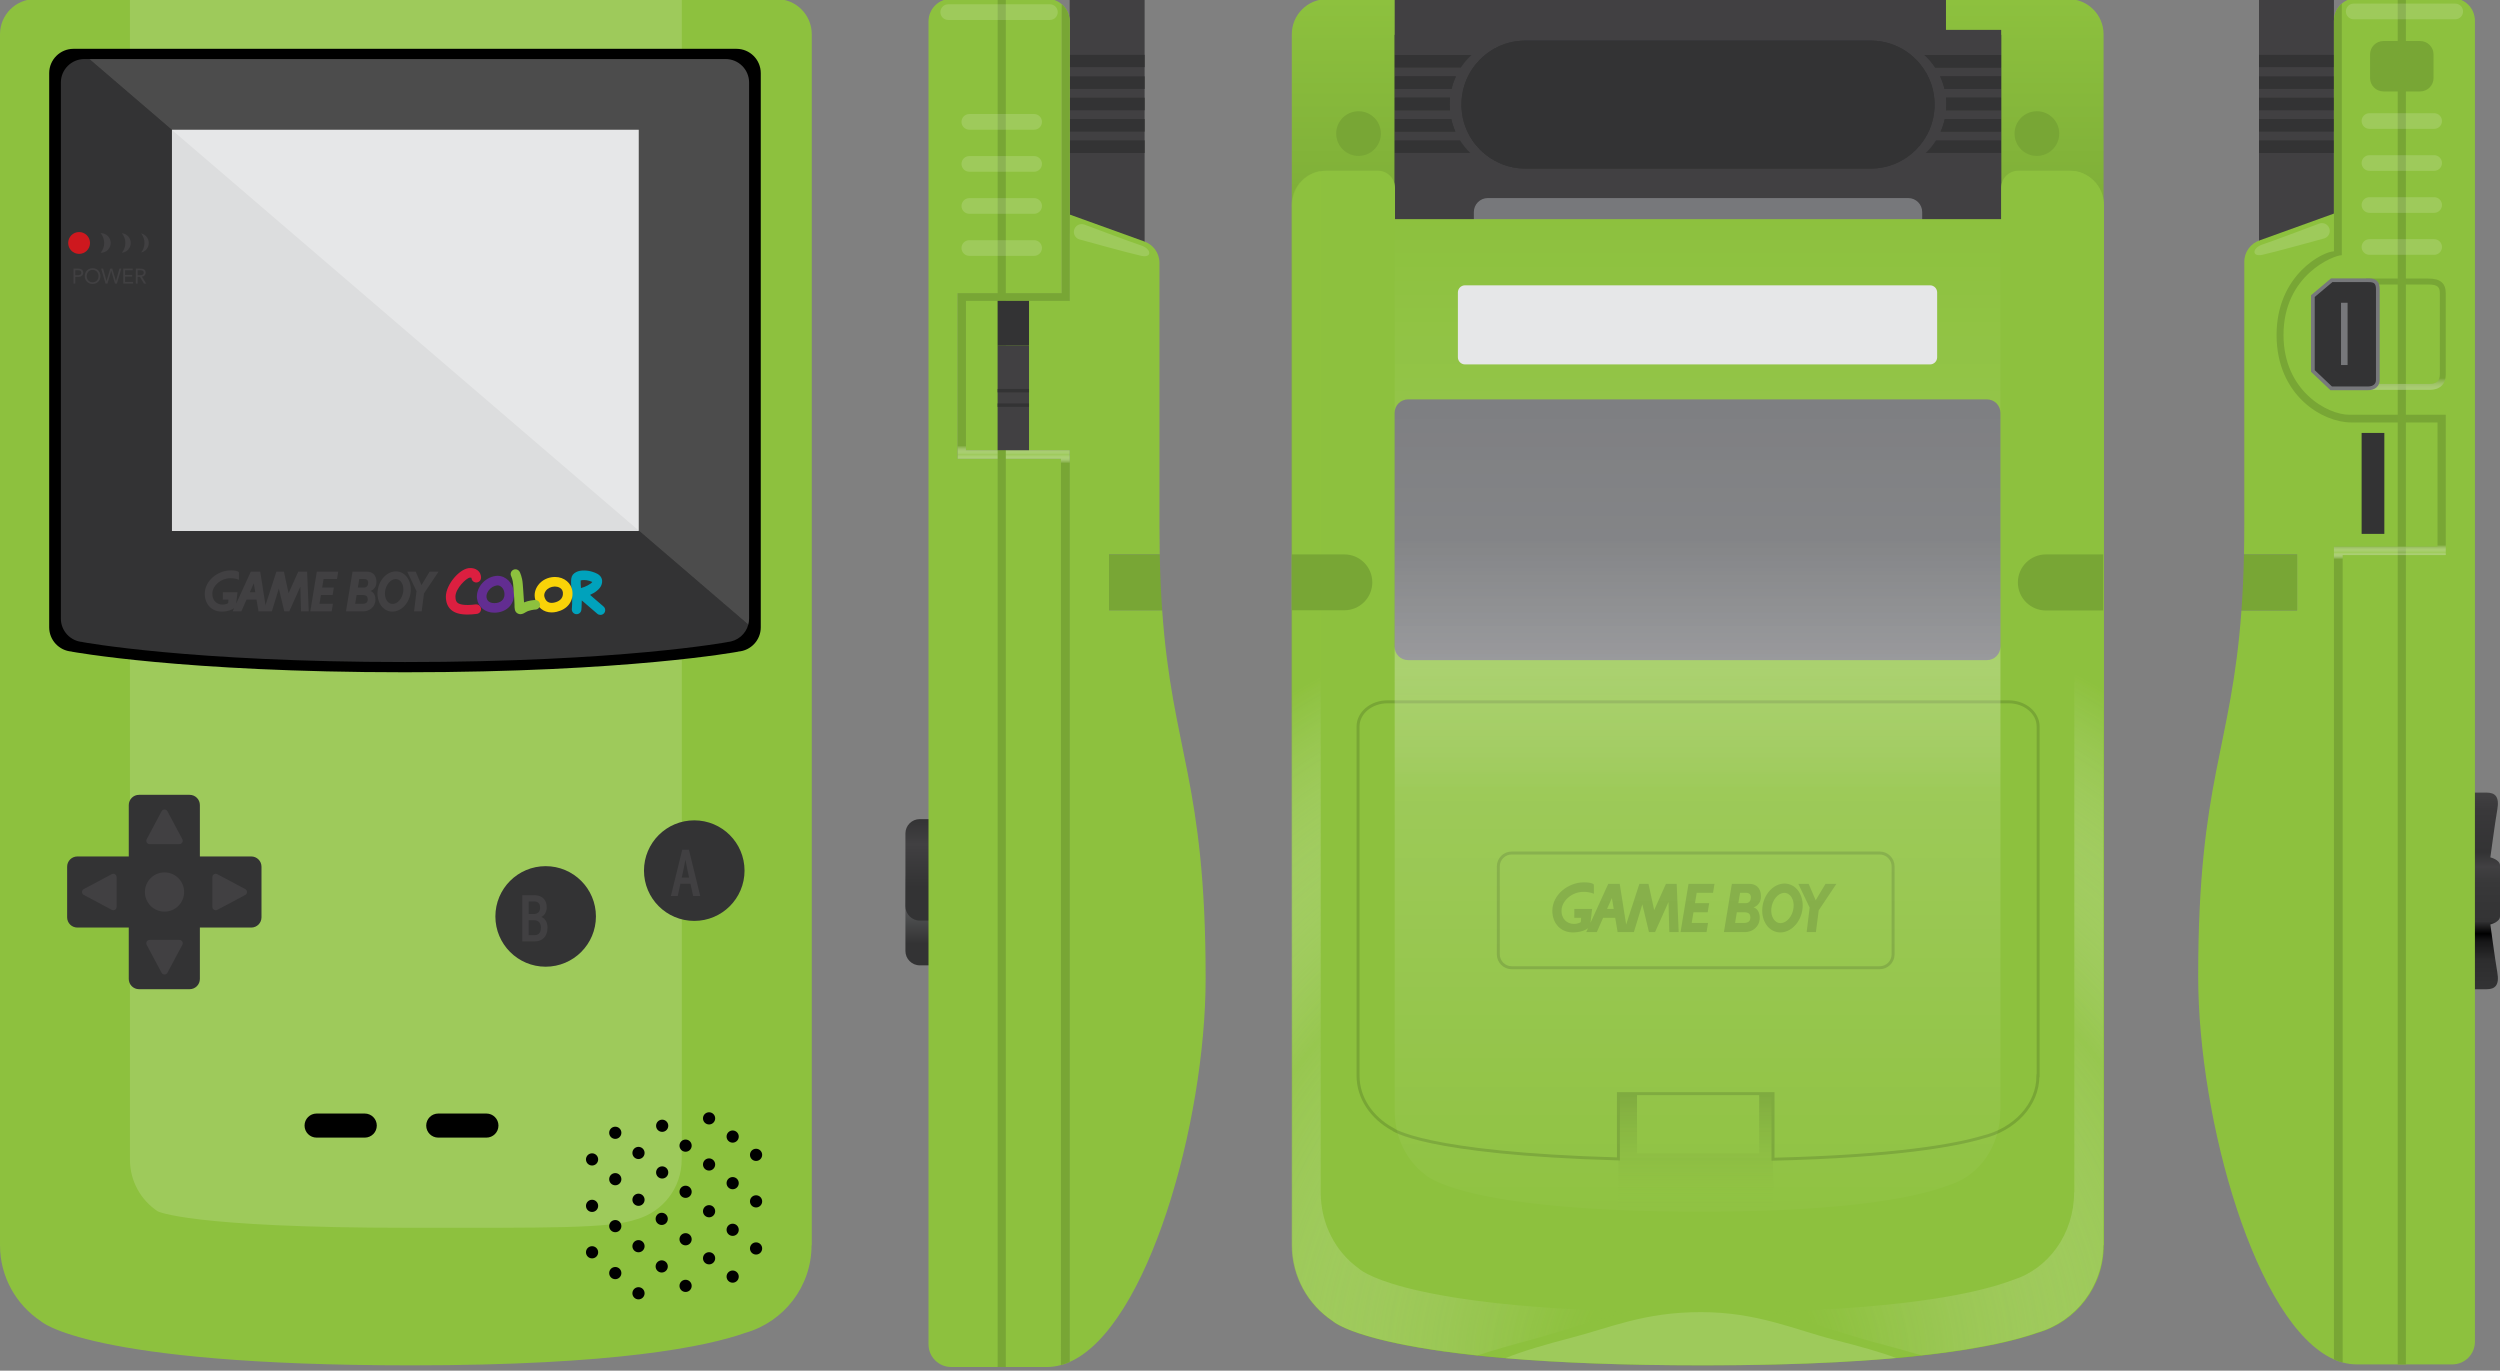 <?xml version="1.0" encoding="utf-8"?>
<!-- Generator: Adobe Illustrator 15.1.0, SVG Export Plug-In . SVG Version: 6.00 Build 0)  -->
<!DOCTYPE svg PUBLIC "-//W3C//DTD SVG 1.0//EN" "http://www.w3.org/TR/2001/REC-SVG-20010904/DTD/svg10.dtd">
<svg version="1.0" id="Layer_1" xmlns="http://www.w3.org/2000/svg" xmlns:xlink="http://www.w3.org/1999/xlink" x="0px" y="0px"
	 width="663.766px" height="363.927px" viewBox="0 0 663.766 363.927" enable-background="new 0 0 663.766 363.927"
	 xml:space="preserve">
<rect x="0" y="0" width="663.766" height="363.927" fill="#808080" stroke="none"/>
<g>
	<polygon fill="#414042" points="303.908,69.678 284.01,61.995 284.01,-0.333 303.908,-0.333 	"/>
	<g>
		<path fill="#8DC13E" d="M308.566,162.022c-0.055,0.001-0.109,0.008-0.164,0.008c-0.002,0-0.004,0-0.004,0h-13.943v-14.833h13.461
			c-0.049-2.472-0.074-5.058-0.074-7.769V69.783c0-2.676-1.748-4.941-4.164-5.722l-0.002-0.003l-19.666-7.095v22.924h-27.543v39.644
			h27.543v242.077c20.654-9.128,36.094-63.4,36.094-101.859C320.104,207.145,311.199,199.499,308.566,162.022z"/>
		<path fill="#78A635" d="M294.455,162.031h13.943c0,0,0.002,0,0.004,0c0.055,0,0.109-0.007,0.164-0.008
			c-0.314-4.474-0.539-9.374-0.65-14.825h-13.461V162.031z"/>
	</g>
	<rect x="284.01" y="14.565" fill="#333334" width="19.898" height="3.265"/>
	<rect x="284.01" y="37.266" fill="#333334" width="19.898" height="3.342"/>
	<rect x="284.01" y="31.602" fill="#333334" width="19.898" height="3.343"/>
	<rect x="284.01" y="25.937" fill="#333334" width="19.898" height="3.343"/>
	<rect x="284.01" y="20.272" fill="#333334" width="19.898" height="3.343"/>
	<linearGradient id="SVGID_1_" gradientUnits="userSpaceOnUse" x1="247.335" y1="226.381" x2="247.335" y2="250.511">
		<stop  offset="0" style="stop-color:#333334"/>
		<stop  offset="0.114" style="stop-color:#5C5D60"/>
		<stop  offset="0.226" style="stop-color:#77787B"/>
		<stop  offset="1" style="stop-color:#333334"/>
	</linearGradient>
	<path fill="url(#SVGID_1_)" d="M244.211,229.841c-2.108,0-3.817,1.708-3.817,3.816v18.83c0,2.108,1.709,3.818,3.817,3.818h10.065
		v-26.465H244.211z"/>
	<linearGradient id="SVGID_2_" gradientUnits="userSpaceOnUse" x1="247.335" y1="217.214" x2="247.335" y2="235.529">
		<stop  offset="0" style="stop-color:#333334"/>
		<stop  offset="0.375" style="stop-color:#414042"/>
		<stop  offset="1" style="stop-color:#333334"/>
	</linearGradient>
	<path fill="url(#SVGID_2_)" d="M244.211,217.479c-2.108,0-3.817,1.708-3.817,3.816v19.309c0,2.107,1.709,3.817,3.817,3.817h10.065
		v-26.942H244.211z"/>
	<g>
		<path fill="#8DC13E" d="M254.276,121.806V77.844h27.642V1.138c-1.053-0.91-2.424-1.463-3.926-1.463h-25.451
			c-3.322,0-6.016,2.693-6.016,6.016v351.237c0,3.322,2.693,6.017,6.016,6.017h25.451c1.248,0,2.479-0.181,3.695-0.51V121.806
			H254.276z"/>
		<path fill="#8DC13E" d="M256.467,119.53V79.886h27.543V56.962l-0.002,0V5.69c0-1.821-0.811-3.449-2.09-4.552v76.706h-27.642
			v43.962h27.411v240.628c0.781-0.212,1.555-0.488,2.322-0.827V119.53H256.467z"/>
		<linearGradient id="SVGID_3_" gradientUnits="userSpaceOnUse" x1="269.143" y1="118.296" x2="269.143" y2="123.011">
			<stop  offset="0" style="stop-color:#78A635"/>
			<stop  offset="0.004" style="stop-color:#79A736;stop-opacity:0.994"/>
			<stop  offset="0.261" style="stop-color:#B9CE95;stop-opacity:0.57"/>
			<stop  offset="0.436" style="stop-color:#E6EDDB;stop-opacity:0.281"/>
			<stop  offset="0.515" style="stop-color:#FFFFFF;stop-opacity:0.15"/>
			<stop  offset="1" style="stop-color:#78A635"/>
		</linearGradient>
		<path fill="url(#SVGID_3_)" d="M256.467,119.53V79.886h27.543V56.962l-0.002,0V5.69c0-1.821-0.811-3.449-2.09-4.552v76.706
			h-27.642v43.962h27.411v240.628c0.781-0.212,1.555-0.488,2.322-0.827V119.53H256.467z"/>
	</g>
	<path opacity="0.15" fill="#FFFFFF" d="M302.969,65.169c-2.221-0.702-15.053-5.545-15.053-5.545
		c-1.08-0.395-2.275,0.16-2.672,1.239c-0.396,1.08,0.158,2.276,1.238,2.672c0,0,13.639,3.78,16.568,4.397
		C305.982,68.549,305.705,66.034,302.969,65.169z"/>
	<rect x="264.882" y="-0.326" fill="#78A635" width="2.167" height="363.27"/>
	<path opacity="0.15" fill="#FFFFFF" d="M278.756,1.138h-26.994c-1.15,0-2.082,0.933-2.082,2.083c0,1.15,0.932,2.082,2.082,2.082
		h26.994c1.15,0,2.082-0.932,2.082-2.082C280.838,2.07,279.906,1.138,278.756,1.138z"/>
	<rect x="264.882" y="91.764" fill="#414042" width="8.329" height="27.766"/>
	<rect x="264.882" y="79.886" fill="#333334" width="8.329" height="11.878"/>
	<rect x="264.882" y="107.112" fill="#333334" width="8.329" height="0.925"/>
	<rect x="264.882" y="103.256" fill="#333334" width="8.329" height="0.925"/>
	<path opacity="0.15" fill="#FFFFFF" d="M274.564,63.767h-17.199c-1.15,0-2.082,0.932-2.082,2.083c0,1.149,0.932,2.083,2.082,2.083
		h17.199c1.15,0,2.084-0.933,2.084-2.083C276.648,64.699,275.715,63.767,274.564,63.767z"/>
	<path opacity="0.15" fill="#FFFFFF" d="M274.564,52.603h-17.199c-1.15,0-2.082,0.932-2.082,2.082c0,1.15,0.932,2.083,2.082,2.083
		h17.199c1.15,0,2.084-0.933,2.084-2.083C276.648,53.535,275.715,52.603,274.564,52.603z"/>
	<path opacity="0.15" fill="#FFFFFF" d="M274.564,41.438h-17.199c-1.15,0-2.082,0.932-2.082,2.083c0,1.15,0.932,2.083,2.082,2.083
		h17.199c1.15,0,2.084-0.933,2.084-2.083C276.648,42.371,275.715,41.438,274.564,41.438z"/>
	<path opacity="0.15" fill="#FFFFFF" d="M274.564,30.274h-17.199c-1.15,0-2.082,0.932-2.082,2.083s0.932,2.083,2.082,2.083h17.199
		c1.15,0,2.084-0.932,2.084-2.083S275.715,30.274,274.564,30.274z"/>
</g>
<g>
	<linearGradient id="SVGID_4_" gradientUnits="userSpaceOnUse" x1="658.835" y1="210.647" x2="658.835" y2="262.388">
		<stop  offset="0" style="stop-color:#414042"/>
		<stop  offset="0.092" style="stop-color:#39383A"/>
		<stop  offset="0.301" style="stop-color:#333334"/>
		<stop  offset="0.376" style="stop-color:#414042"/>
		<stop  offset="0.46" style="stop-color:#383839"/>
		<stop  offset="0.657" style="stop-color:#333334"/>
		<stop  offset="0.72" style="stop-color:#000000"/>
		<stop  offset="0.758" style="stop-color:#161617"/>
		<stop  offset="0.858" style="stop-color:#2D2D2E"/>
		<stop  offset="1" style="stop-color:#333334"/>
	</linearGradient>
	<path fill="url(#SVGID_4_)" d="M661.207,227.64c0,0,1.229-9.213,1.842-12.693c0.615-3.479-0.613-4.505-2.865-4.505
		c-2.254,0-6.279,0-6.279,0v52.209c0,0,4.025,0,6.279,0c2.252,0,3.48-1.022,2.865-4.504c-0.613-3.481-1.842-12.693-1.842-12.693
		s2.559-0.614,2.559-2.15c0-1.261,0-12.253,0-13.513C663.766,228.255,661.207,227.64,661.207,227.64z"/>
	<g>
		<polygon fill="#414042" points="599.779,69.678 619.678,61.995 619.678,-0.333 599.779,-0.333 		"/>
		<rect x="599.779" y="14.565" fill="#333334" width="19.898" height="3.265"/>
		<rect x="599.779" y="37.266" fill="#333334" width="19.898" height="3.342"/>
		<rect x="599.779" y="31.602" fill="#333334" width="19.898" height="3.343"/>
		<rect x="599.779" y="25.937" fill="#333334" width="19.898" height="3.343"/>
		<rect x="599.779" y="20.272" fill="#333334" width="19.898" height="3.343"/>
	</g>
	<g>
		<path fill="#8DC13E" d="M651.1-0.503h-25.416c-1.5,0-2.867,0.553-3.92,1.462c-1.275,1.101-2.088,2.728-2.088,4.545v51.2l0,0
			l-19.641,7.085v0.002c-2.414,0.781-4.158,3.042-4.158,5.715v69.548c0,2.849-0.027,5.557-0.084,8.143h14.109v14.892h-14.783
			c-2.672,37.016-11.488,44.809-11.488,97.116c0,38.404,15.418,92.602,36.045,101.717c0.766,0.338,1.539,0.614,2.318,0.825
			c1.215,0.328,2.443,0.509,3.689,0.509H651.1c3.318,0,6.008-2.689,6.008-6.007V5.504C657.107,2.186,654.418-0.503,651.1-0.503z"/>
		<path fill="#78A635" d="M609.902,147.198h-14.109c-0.115,5.482-0.35,10.402-0.674,14.892h14.783V147.198z"/>
	</g>
	<path opacity="0.15" fill="#FFFFFF" d="M600.74,64.899c2.219-0.701,15.033-5.537,15.033-5.537c1.078-0.395,2.273,0.158,2.668,1.237
		c0.396,1.079-0.156,2.273-1.236,2.668c0,0-13.619,3.775-16.545,4.391C597.732,68.274,598.01,65.763,600.74,64.899z"/>
	<rect x="636.611" y="-0.503" fill="#78A635" width="2.164" height="362.76"/>
	<path opacity="0.15" fill="#FFFFFF" d="M624.92,0.958h26.957c1.148,0,2.08,0.93,2.08,2.079c0,1.149-0.932,2.08-2.08,2.08H624.92
		c-1.148,0-2.08-0.931-2.08-2.08C622.84,1.889,623.771,0.958,624.92,0.958z"/>
	<rect x="627.025" y="114.948" fill="#333334" width="6.031" height="26.802"/>
	<linearGradient id="SVGID_5_" gradientUnits="userSpaceOnUse" x1="638.769" y1="100.408" x2="638.769" y2="104.626">
		<stop  offset="0" style="stop-color:#78A635"/>
		<stop  offset="0.007" style="stop-color:#79A736;stop-opacity:0.994"/>
		<stop  offset="0.506" style="stop-color:#B9CE95;stop-opacity:0.57"/>
		<stop  offset="0.846" style="stop-color:#E6EDDB;stop-opacity:0.281"/>
		<stop  offset="1" style="stop-color:#FFFFFF;stop-opacity:0.15"/>
	</linearGradient>
	<path fill="url(#SVGID_5_)" d="M645.021,103.519H628.17v-1.58h16.852c1.887,0,2.766-0.795,2.766-2.502V77.91
		c0-1.605-0.453-2.369-3.029-2.369H628.17v-1.58h16.588c3.188,0,4.609,1.218,4.609,3.949v21.527
		C649.367,102.031,647.783,103.519,645.021,103.519z"/>
	
		<linearGradient id="SVGID_6_" gradientUnits="userSpaceOnUse" x1="847.767" y1="144.712" x2="847.767" y2="148.465" gradientTransform="matrix(-1 0 0 1 1474.672 0)">
		<stop  offset="0" style="stop-color:#78A635"/>
		<stop  offset="0.004" style="stop-color:#79A736;stop-opacity:0.994"/>
		<stop  offset="0.261" style="stop-color:#B9CE95;stop-opacity:0.57"/>
		<stop  offset="0.436" style="stop-color:#E6EDDB;stop-opacity:0.281"/>
		<stop  offset="0.515" style="stop-color:#FFFFFF;stop-opacity:0.15"/>
		<stop  offset="1" style="stop-color:#78A635"/>
	</linearGradient>
	<path fill="url(#SVGID_6_)" d="M647.18,145.108v-32.949c0,0-19.883,0-22.982,0c-7.377,0-19.754-7.011-19.754-23.224
		c0-16.043,12.441-22.204,15.232-22.204V56.704l0,0v-51.2c0-1.818,0.812-3.444,2.088-4.545v66.796
		c-2.113,0-15.477,5.197-15.477,21.18c0,14.831,11.652,21.184,17.482,21.184c1.838,0,25.598,0,25.598,0v37.262h-27.373v214.367
		c-0.779-0.211-1.553-0.487-2.318-0.825V145.108H647.18z"/>
	<path fill="#333334" stroke="#77787B" stroke-width="0.988" stroke-miterlimit="10" d="M614.082,98.499V78.618l5.004-4.213
		c0,0,8.162,0,9.742,0s2.502,0.395,2.502,2.37s0,22.777,0,24.094c0,1.317-0.922,2.238-2.633,2.238c-1.713,0-9.744,0-9.744,0
		L614.082,98.499z"/>
	<rect x="621.559" y="80.386" fill="#77787B" width="1.74" height="16.533"/>
	<path fill="#78A635" d="M646.119,20.723c0,1.963-1.59,3.555-3.555,3.555h-9.742c-1.963,0-3.555-1.592-3.555-3.555v-6.275
		c0-1.963,1.592-3.556,3.555-3.556h9.742c1.965,0,3.555,1.592,3.555,3.556V20.723z"/>
	<path opacity="0.15" fill="#FFFFFF" d="M629.105,63.5h17.176c1.148,0,2.08,0.931,2.08,2.08c0,1.148-0.932,2.079-2.08,2.079h-17.176
		c-1.148,0-2.08-0.931-2.08-2.079C627.025,64.43,627.957,63.5,629.105,63.5z"/>
	<path opacity="0.15" fill="#FFFFFF" d="M629.105,52.351h17.176c1.148,0,2.08,0.931,2.08,2.08s-0.932,2.08-2.08,2.08h-17.176
		c-1.148,0-2.08-0.931-2.08-2.08S627.957,52.351,629.105,52.351z"/>
	<path opacity="0.15" fill="#FFFFFF" d="M629.105,41.202h17.176c1.148,0,2.08,0.932,2.08,2.08s-0.932,2.079-2.08,2.079h-17.176
		c-1.148,0-2.08-0.93-2.08-2.079S627.957,41.202,629.105,41.202z"/>
	<path opacity="0.15" fill="#FFFFFF" d="M629.105,30.054h17.176c1.148,0,2.08,0.931,2.08,2.08s-0.932,2.08-2.08,2.08h-17.176
		c-1.148,0-2.08-0.932-2.08-2.08S627.957,30.054,629.105,30.054z"/>
</g>
<g>
	<g>
		<g>
			<g>
				<linearGradient id="SVGID_7_" gradientUnits="userSpaceOnUse" x1="450.745" y1="-0.248" x2="450.745" y2="80.196">
					<stop  offset="0" style="stop-color:#8DC13E"/>
					<stop  offset="1" style="stop-color:#78A635"/>
				</linearGradient>
				<path fill="url(#SVGID_7_)" d="M549.168-0.248H352.324c-5.16,0-9.344,4.183-9.344,9.342v45.33v276.18v0.001
					c0,8.422,4.307,15.838,10.834,20.172v0.001c0,0,12.104,11.732,98.33,11.732c54.273,0,78.359-4.962,88.76-8.639
					c10.129-2.891,17.549-12.209,17.549-23.267v-0.001h0.057V54.424V9.094C558.51,3.935,554.328-0.248,549.168-0.248z"/>
			</g>
			<g>
				<rect x="370.299" y="9.254" fill="#333334" width="161.027" height="176.208"/>
				<g>
					<path fill="#333334" d="M514.025,37.266c-0.773,1.222-1.686,2.345-2.723,3.342h20.023v-3.342H514.025z"/>
					<path fill="#333334" d="M387.648,37.266h-17.35v3.342h20.07C389.332,39.611,388.418,38.488,387.648,37.266z"/>
					<path fill="#333334" d="M390.705,14.608h-20.406v3.343h17.553C388.664,16.722,389.623,15.599,390.705,14.608z"/>
					<rect x="370.299" y="75.15" fill="#333334" width="5.215" height="110.311"/>
					<rect x="526.529" y="75.15" fill="#333334" width="4.797" height="110.311"/>
					<g>
						<path fill="#414042" d="M531.326,7.923H516.67v-8.171H370.299v14.856h20.406c-1.082,0.991-2.041,2.113-2.854,3.343h-17.553
							v2.321h16.258c-0.492,1.062-0.883,2.181-1.162,3.343h-15.096v2.322h14.703c-0.062,0.602-0.094,1.212-0.094,1.83
							c0,0.509,0.023,1.014,0.064,1.513h-14.674v2.322h15.023c0.254,1.16,0.623,2.278,1.092,3.343h-16.115v2.321h17.35
							c0.77,1.222,1.684,2.345,2.721,3.342h-20.07V75.15h5.215v110.311h151.016V75.15h4.797V40.607h-20.023
							c1.037-0.997,1.949-2.12,2.723-3.342h17.301v-2.321h-16.068c0.469-1.064,0.838-2.183,1.092-3.343h14.977V29.28h-14.627
							c0.041-0.499,0.064-1.004,0.064-1.513c0-0.618-0.033-1.228-0.094-1.83h14.656v-2.322h-15.051
							c-0.277-1.162-0.668-2.28-1.16-3.343h16.211v-2.321h-17.508c-0.811-1.229-1.771-2.352-2.854-3.343h20.361V7.923z
							 M513.648,27.767c0,9.384-7.607,16.992-16.99,16.992h-91.643c-9.385,0-16.994-7.608-16.994-16.992
							c0-9.384,7.609-16.991,16.994-16.991h91.643C506.041,10.776,513.648,18.383,513.648,27.767z"/>
						<path fill="#333334" d="M496.658,10.776h-91.643c-9.385,0-16.994,7.607-16.994,16.991c0,9.384,7.609,16.992,16.994,16.992
							h91.643c9.383,0,16.99-7.608,16.99-16.992C513.648,18.383,506.041,10.776,496.658,10.776z"/>
					</g>
					<path fill="#333334" d="M510.965,14.608c1.082,0.991,2.043,2.113,2.854,3.343h17.508v-3.343H510.965z"/>
					<path fill="#333334" d="M515.115,20.272c0.492,1.062,0.883,2.181,1.16,3.343h15.051v-3.343H515.115z"/>
					<path fill="#333334" d="M516.67,25.937c0.061,0.602,0.094,1.212,0.094,1.83c0,0.509-0.023,1.014-0.064,1.513h14.627v-3.343
						H516.67z"/>
					<path fill="#333334" d="M516.35,31.602c-0.254,1.16-0.623,2.278-1.092,3.343h16.068v-3.343H516.35z"/>
					<path fill="#333334" d="M386.557,20.272h-16.258v3.343h15.096C385.674,22.453,386.064,21.334,386.557,20.272z"/>
					<path fill="#333334" d="M384.908,27.767c0-0.618,0.031-1.228,0.094-1.83h-14.703v3.343h14.674
						C384.932,28.781,384.908,28.276,384.908,27.767z"/>
					<path fill="#333334" d="M385.322,31.602h-15.023v3.343h16.115C385.945,33.88,385.576,32.762,385.322,31.602z"/>
					<path fill="#333334" d="M463.145,168.539c0-0.884-0.717-1.6-1.6-1.6l-19.732-0.104c-0.885,0-1.6,0.716-1.6,1.6
						c0,0.457,0.193,0.867,0.498,1.157l9.807,9.802h0.002c0.291,0.34,0.727,0.557,1.211,0.557c0.486,0,0.918-0.217,1.213-0.557l0,0
						l9.684-9.681l0,0C462.943,169.422,463.145,169.004,463.145,168.539z"/>
					<path fill="#77787B" d="M506.641,52.586H395.029c-2.051,0-3.713,1.662-3.713,3.714v101.49c0,2.052,1.662,3.714,3.713,3.714
						h111.611c2.053,0,3.715-1.662,3.715-3.714V56.301C510.355,54.249,508.693,52.586,506.641,52.586z"/>
				</g>
			</g>
			<path fill="#8DC13E" d="M549.521,45.327h-2.807h-10.84c-2.514,0-4.549,2.037-4.549,4.549v8.307H370.381v-8.307
				c0-2.512-2.037-4.549-4.549-4.549h-11.115h-2.531c-5.023,0-9.098,4.073-9.098,9.098v276.18v0.001
				c0,8.422,4.307,15.838,10.834,20.172l-0.002,0.001c0,0,12.104,11.732,98.332,11.732c54.273,0,78.359-4.962,88.758-8.639
				c10.131-2.891,17.549-12.209,17.549-23.267v-0.001h0.059V54.424C558.617,49.399,554.545,45.327,549.521,45.327z"/>
			<linearGradient id="SVGID_8_" gradientUnits="userSpaceOnUse" x1="450.221" y1="320.426" x2="450.221" y2="290.362">
				<stop  offset="0" style="stop-color:#8DC13E;stop-opacity:0"/>
				<stop  offset="1" style="stop-color:#78A635"/>
			</linearGradient>
			<polygon fill="url(#SVGID_8_)" points="467.07,290.365 467.07,306.187 434.637,306.187 434.637,290.365 429.695,290.365 
				429.695,322.008 470.746,322.008 470.746,290.365 			"/>
			<path fill="#77787B" d="M531.119,171.702c0,1.966-1.594,3.56-3.561,3.56H373.844c-1.967,0-3.561-1.593-3.561-3.56v-62.1
				c0-1.966,1.594-3.56,3.561-3.56h153.715c1.967,0,3.561,1.594,3.561,3.56V171.702z"/>
			<path fill="none" stroke="#78A635" stroke-width="0.791" stroke-miterlimit="10" d="M502.631,253.378
				c0,1.967-1.594,3.561-3.561,3.561h-97.699c-1.967,0-3.561-1.594-3.561-3.561v-23.337c0-1.966,1.594-3.56,3.561-3.56h97.699
				c1.967,0,3.561,1.594,3.561,3.56V253.378z"/>
			<g>
				<polygon fill="#78A635" points="446.197,247.476 453.1,247.476 453.498,245.051 449.156,245.051 449.629,242.209 
					453.404,242.209 453.803,239.792 450.029,239.792 450.486,237.04 454.822,237.04 455.205,234.678 448.311,234.678 				"/>
				<path fill="#78A635" d="M442.314,234.678l-3.121,6.959l-1.506-6.959h-2.422l-3.514,10.803l-1.705-10.803h-3.045l-4.719,10.342
					l0.434-3.695h-4.732v2.36h1.812l-0.082,1.138c0,0-0.617,0.502-1.938,0.478c-1.682-0.03-3.316-1.316-3.168-3.728
					c0.156-2.515,2.795-4.751,5.746-4.781c1.906-0.021,2.826,0.527,2.826,0.527v-2.423c0,0-0.186-0.626-2.67-0.626
					c-4.152,0-8.354,3.305-8.355,7.552c-0.002,3.323,2.236,5.903,5.799,5.736c1.961-0.091,3.086-0.662,3.674-1.104l-0.465,1.022
					h2.795l1.68-3.791h3.211l0.639,3.791h1.615h0.963h1.738l2.246-7.352l1.762,7.352h1.615l3.566-7.974l0.221,7.974h2.486
					l-0.529-12.798H442.314z M426.686,241.325l1.279-2.888l0.486,2.888H426.686z"/>
				<path fill="#78A635" d="M474.887,234.723c-2.83-0.729-5.854,1.525-6.758,5.035c-0.902,3.51,0.658,6.944,3.488,7.673
					c2.826,0.728,5.854-1.526,6.756-5.036S477.715,235.452,474.887,234.723z M476.049,241.796c-0.562,2.183-2.27,3.629-3.814,3.232
					c-1.545-0.398-2.342-2.49-1.781-4.672c0.564-2.184,2.27-3.629,3.814-3.23C475.812,237.523,476.609,239.615,476.049,241.796z"/>
				<polygon fill="#78A635" points="484.682,234.678 482.074,239.027 480.209,234.678 477.475,234.678 480.471,240.973 
					479.682,247.476 482.135,247.476 482.881,241.698 487.57,234.678 				"/>
				<path fill="#78A635" d="M467.547,237.992c0-2.402-1.533-3.313-2.941-3.313h-4.783l-2.111,12.798h5.611
					c1.863,0,3.893-1.348,3.893-3.791s-1.637-2.774-1.637-2.774S467.547,240.393,467.547,237.992z M463.529,237.04
					c0.867,0,1.367,0.414,1.346,1.241c-0.023,0.933-0.498,1.512-1.367,1.512h-1.965L462,237.04H463.529z M461.143,242.209h2.014
					c1.199,0.048,1.574,0.502,1.574,1.413c0,0.85-0.428,1.429-1.746,1.429h-2.314L461.143,242.209z"/>
			</g>
			<path fill="none" stroke="#78A635" stroke-width="0.791" stroke-miterlimit="10" d="M533.309,186.337H368.396
				c-4.322,0-7.826,2.935-7.826,6.556v92.714l0,0c0,5.91,3.607,11.113,9.076,14.154l-0.002,0.001c0,0,7.967,6.466,60.051,7.938
				v-17.335h41.051v17.412c32.516-0.801,48.227-3.648,55.637-5.843c8.488-2.029,14.703-8.568,14.703-16.327l0,0h0.049v-92.714
				C541.135,189.272,537.631,186.337,533.309,186.337z"/>
			<g opacity="0.15">
				<path fill="#FFFFFF" d="M451.561,348.377c-15.027,0-23.969,4.114-34.555,6.856c-6.221,1.61-12.871,3.522-17.324,5.373
					c13.381,1.139,30.561,1.903,52.57,1.903c21.432,0,38.152-0.774,51.188-1.937c-4.033-1.573-9.941-3.186-16.291-4.812
					C476.396,353.006,466.588,348.377,451.561,348.377z"/>
			</g>
			<g opacity="0.6">
				<radialGradient id="SVGID_9_" cx="451.488" cy="363.589" r="209.798" gradientUnits="userSpaceOnUse">
					<stop  offset="0.153" style="stop-color:#8DC13E"/>
					<stop  offset="0.201" style="stop-color:#94C448;stop-opacity:0.916"/>
					<stop  offset="0.295" style="stop-color:#A6CC68;stop-opacity:0.751"/>
					<stop  offset="0.427" style="stop-color:#C5DC9B;stop-opacity:0.52"/>
					<stop  offset="0.59" style="stop-color:#EEF5E4;stop-opacity:0.234"/>
					<stop  offset="0.638" style="stop-color:#FFFFFF;stop-opacity:0.15"/>
					<stop  offset="1" style="stop-color:#8DC13E"/>
				</radialGradient>
				<path fill="url(#SVGID_9_)" d="M550.744,45.378v271.203h-0.053v0.001c0,11.058-6.889,20.376-16.293,23.267
					c-8.484,3.232-26.791,7.456-65.309,8.432c10.615,2.111,19.404,5.686,28.732,8.146c4.348,1.146,8.531,2.287,12.289,3.418
					c15.791-1.743,25.209-4.065,30.748-6.024c10.129-2.89,17.549-12.209,17.549-23.266v-0.001h0.059V54.372
					C558.467,49.815,555.117,46.042,550.744,45.378z"/>
				<radialGradient id="SVGID_10_" cx="451.487" cy="363.589" r="209.793" gradientUnits="userSpaceOnUse">
					<stop  offset="0.153" style="stop-color:#8DC13E"/>
					<stop  offset="0.201" style="stop-color:#94C448;stop-opacity:0.916"/>
					<stop  offset="0.295" style="stop-color:#A6CC68;stop-opacity:0.751"/>
					<stop  offset="0.427" style="stop-color:#C5DC9B;stop-opacity:0.52"/>
					<stop  offset="0.59" style="stop-color:#EEF5E4;stop-opacity:0.234"/>
					<stop  offset="0.638" style="stop-color:#FFFFFF;stop-opacity:0.15"/>
					<stop  offset="1" style="stop-color:#8DC13E"/>
				</radialGradient>
				<path fill="url(#SVGID_10_)" d="M392.275,359.866c4.469-1.456,9.443-2.872,14.227-4.147c8.941-2.383,16.982-5.539,26.869-7.463
					c-63.215-1.645-72.656-11.5-72.656-11.5l0.002-0.002c-6.061-4.335-10.059-11.749-10.059-20.172v-0.001V45.378
					c-4.371,0.664-7.721,4.438-7.721,8.994v276.18v0.001c0,8.423,4.305,15.837,10.832,20.171v0.003
					C353.77,350.727,359.633,356.41,392.275,359.866z"/>
			</g>
			<linearGradient id="SVGID_11_" gradientUnits="userSpaceOnUse" x1="450.716" y1="58.182" x2="450.716" y2="343.604">
				<stop  offset="0" style="stop-color:#FFFFFF;stop-opacity:0"/>
				<stop  offset="0.032" style="stop-color:#FFFFFF;stop-opacity:0.066"/>
				<stop  offset="0.491" style="stop-color:#FFFFFF"/>
				<stop  offset="1" style="stop-color:#FFFFFF;stop-opacity:0"/>
			</linearGradient>
			<path opacity="0.15" fill="url(#SVGID_11_)" d="M370.299,294.942c0,7.066,3.215,13.288,8.084,16.924v0.002
				c0,0,9.031,9.845,73.377,9.845c40.5,0,58.475-4.163,66.234-7.249c7.561-2.426,13.094-10.244,13.094-19.521v-0.001h0.045V58.182
				H370.299V294.942L370.299,294.942z"/>
			<linearGradient id="SVGID_12_" gradientUnits="userSpaceOnUse" x1="450.709" y1="142.261" x2="450.709" y2="211.194">
				<stop  offset="0" style="stop-color:#FFFFFF;stop-opacity:0"/>
				<stop  offset="0.503" style="stop-color:#FFFFFF"/>
				<stop  offset="1" style="stop-color:#FFFFFF;stop-opacity:0"/>
			</linearGradient>
			<rect x="370.299" y="140.652" opacity="0.15" fill="url(#SVGID_12_)" width="160.82" height="71.314"/>
		</g>
		<circle fill="#78A635" cx="360.702" cy="35.467" r="5.933"/>
		<path fill="#78A635" d="M546.74,35.467c0,3.277-2.654,5.933-5.934,5.933c-3.275,0-5.932-2.656-5.932-5.933
			s2.656-5.934,5.932-5.934C544.086,29.534,546.74,32.19,546.74,35.467z"/>
		<path fill="#78A635" d="M356.938,147.198H342.99v14.833h13.941c0.002,0,0.004,0,0.004,0c4.096,0,7.418-3.32,7.418-7.417
			C364.354,150.519,361.033,147.198,356.938,147.198z"/>
		<path fill="#78A635" d="M558.412,147.198h-15.205c-4.113,0-7.447,3.333-7.447,7.446c0,4.112,3.334,7.446,7.447,7.446h0.002h15.203
			V147.198z"/>
	</g>
	<path fill="#E6E7E8" d="M512.43,75.751H388.973c-1.047,0-1.896,0.849-1.896,1.896V94.86c0,1.047,0.85,1.896,1.896,1.896H512.43
		c1.049,0,1.896-0.849,1.896-1.896V77.647C514.326,76.6,513.479,75.751,512.43,75.751z"/>
</g>
<g>
	<path fill="#8DC13E" d="M215.529,9.094c0-5.159-4.182-9.342-9.342-9.342H9.342C4.182-0.248,0,3.935,0,9.094v321.51l0,0v0.001
		c0,8.422,4.306,15.838,10.833,20.172l0,0.001c0,0,12.103,11.732,98.332,11.732c54.272,0,78.359-4.962,88.758-8.639
		c10.131-2.891,17.551-12.209,17.551-23.267v-0.001h0.057V9.094z"/>
	<path opacity="0.15" fill="#FFFFFF" d="M181.028-0.248H34.501v308.142l0,0v0.001c0,5.727,2.927,10.766,7.365,13.713l0,0.001
		c0,0,8.228,4.381,66.85,4.381c36.897,0,53.272,0.223,60.343-2.278c6.887-1.964,11.931-8.301,11.931-15.816v-3.596h0.039V-0.248z"/>
	<circle fill="#333334" cx="144.875" cy="243.319" r="13.349"/>
	<circle fill="#333334" cx="184.33" cy="231.157" r="13.35"/>
	<path fill="#333334" d="M66.715,227.395H53.069v-13.646c0-1.501-1.216-2.716-2.716-2.716H36.905c-1.5,0-2.716,1.215-2.716,2.716
		v13.646H20.542c-1.5,0-2.716,1.216-2.716,2.716v13.448c0,1.5,1.216,2.716,2.716,2.716h13.646v13.646
		c0,1.499,1.216,2.716,2.716,2.716h13.448c1.5,0,2.716-1.217,2.716-2.716v-13.646h13.646c1.5,0,2.715-1.216,2.715-2.716v-13.448
		C69.431,228.611,68.215,227.395,66.715,227.395z"/>
	<path d="M96.845,295.652H84.056c-1.765,0-3.197,1.432-3.197,3.197c0,1.767,1.432,3.196,3.197,3.196h12.789
		c1.766,0,3.197-1.43,3.197-3.196C100.042,297.083,98.61,295.652,96.845,295.652z"/>
	<path d="M129.147,295.652h-12.789c-1.766,0-3.197,1.432-3.197,3.197c0,1.767,1.432,3.196,3.197,3.196h12.789
		c1.766,0,3.196-1.43,3.196-3.196C132.344,297.083,130.913,295.652,129.147,295.652z"/>
	<circle fill="#414042" cx="43.678" cy="236.835" r="5.208"/>
	<path fill="#414042" d="M48.471,250.734l-0.002-0.002c0.034-0.095,0.056-0.194,0.056-0.3c0-0.491-0.398-0.89-0.89-0.89h-7.912
		c-0.492,0-0.891,0.398-0.891,0.89c0,0.119,0.024,0.232,0.067,0.336v0.001l0,0.002c0.023,0.056,0.052,0.109,0.085,0.159l3.872,7.262
		c0.135,0.32,0.452,0.547,0.822,0.547c0.348,0,0.646-0.202,0.792-0.494h0l3.887-7.299c0.043-0.06,0.078-0.126,0.104-0.196
		L48.471,250.734z"/>
	<path fill="#414042" d="M38.886,222.934l0.002,0.004c-0.034,0.094-0.056,0.192-0.056,0.299c0,0.492,0.399,0.891,0.891,0.891h7.912
		c0.491,0,0.89-0.398,0.89-0.891c0-0.118-0.024-0.232-0.066-0.335v-0.001l-0.001-0.003c-0.023-0.056-0.051-0.108-0.084-0.158
		l-3.873-7.262c-0.134-0.32-0.451-0.548-0.82-0.548c-0.348,0-0.647,0.202-0.793,0.494h0l-3.887,7.298
		c-0.042,0.062-0.077,0.127-0.104,0.197L38.886,222.934z"/>
	<path fill="#414042" d="M57.579,232.042l-0.003,0.002c-0.094-0.034-0.195-0.056-0.3-0.056c-0.492,0-0.891,0.398-0.891,0.891v7.91
		c0,0.491,0.398,0.891,0.891,0.891c0.118,0,0.232-0.024,0.335-0.066h0.001l0.003-0.001c0.056-0.022,0.109-0.052,0.159-0.084
		l7.261-3.873c0.322-0.135,0.547-0.452,0.547-0.82c0-0.35-0.202-0.646-0.493-0.794v-0.001l-7.3-3.887
		c-0.06-0.042-0.126-0.078-0.195-0.104L57.579,232.042z"/>
	<path fill="#414042" d="M29.778,241.627l0.003-0.004c0.094,0.035,0.195,0.057,0.301,0.057c0.491,0,0.889-0.399,0.889-0.891v-7.91
		c0-0.492-0.398-0.891-0.889-0.891c-0.12,0-0.233,0.024-0.336,0.067l-0.001-0.001l-0.003,0.001
		c-0.056,0.023-0.109,0.051-0.158,0.084l-7.261,3.873c-0.322,0.135-0.547,0.451-0.547,0.822c0,0.348,0.202,0.645,0.493,0.792v0.001
		l7.3,3.887c0.06,0.043,0.126,0.076,0.195,0.104L29.778,241.627z"/>
	<g>
		<path fill="#414042" d="M141.93,249.954h-3.263v-12.281h3.087c1.948,0,3.404,0.965,3.404,3.245c0,1.001-0.456,2.089-1.439,2.545
			c1.035,0.368,1.65,1.456,1.65,2.789C145.369,248.709,143.965,249.954,141.93,249.954z M141.807,239.339h-1.438v3.334h1.403
			c0.913,0,1.632-0.526,1.632-1.702C143.403,239.76,142.736,239.339,141.807,239.339z M141.736,244.322h-1.368v3.966h1.544
			c1.035,0,1.701-0.562,1.701-2.036C143.613,244.883,142.807,244.322,141.736,244.322z"/>
	</g>
	<g>
		<path fill="#414042" d="M184.036,237.89l-0.72-3.245h-2.666l-0.703,3.245h-1.824l3.018-12.282h1.772l3.001,12.282H184.036z
			 M182.51,230.943c-0.176-0.808-0.439-2.229-0.527-2.685c-0.088,0.455-0.35,1.859-0.525,2.685l-0.457,2.07h1.966L182.51,230.943z"
			/>
	</g>
	<path d="M195.533,12.962H19.517c-3.565,0-6.456,2.891-6.456,6.456V166.56c0,3.399,2.628,6.179,5.962,6.432v0.025
		c0,0,29.335,5.476,88.502,5.476s88.502-5.476,88.502-5.476v-0.025c3.334-0.253,5.962-3.033,5.962-6.432V19.418
		C201.989,15.853,199.098,12.962,195.533,12.962z"/>
	<path fill="#333334" d="M23.72,15.677h-1.317c-3.448,0-6.245,2.795-6.245,6.244v142.316c0,3.288,2.542,5.976,5.767,6.221v0.024
		c0,0,28.373,5.295,85.6,5.295c57.227,0,85.6-5.295,85.6-5.295v-0.024c2.682-0.204,4.887-2.101,5.555-4.624L23.72,15.677z"/>
	<rect x="45.655" y="34.449" fill="#DCDDDE" width="123.937" height="106.533"/>
	<g>
		<path fill="#414042" d="M19.517,71.311h1.181c0.184,0,0.359,0.018,0.525,0.054c0.167,0.035,0.315,0.096,0.445,0.18
			c0.129,0.084,0.233,0.196,0.31,0.337c0.077,0.14,0.115,0.314,0.115,0.52c0,0.218-0.042,0.397-0.124,0.54
			c-0.083,0.142-0.188,0.255-0.318,0.337c-0.129,0.083-0.271,0.141-0.425,0.175c-0.154,0.033-0.299,0.051-0.438,0.051h-0.798v1.788
			h-0.472V71.311z M19.989,73.065h0.798c0.236,0,0.429-0.053,0.577-0.16c0.148-0.106,0.222-0.273,0.222-0.498
			c0-0.224-0.074-0.39-0.222-0.497s-0.34-0.161-0.577-0.161h-0.798V73.065z"/>
		<path fill="#414042" d="M24.589,75.393c-0.304,0-0.582-0.053-0.835-0.158c-0.253-0.104-0.473-0.25-0.658-0.436
			s-0.33-0.407-0.433-0.664c-0.103-0.257-0.154-0.535-0.154-0.835s0.052-0.578,0.154-0.835c0.104-0.257,0.248-0.478,0.433-0.664
			s0.405-0.331,0.658-0.436c0.253-0.105,0.531-0.157,0.835-0.157c0.303,0,0.582,0.052,0.835,0.157s0.473,0.25,0.658,0.436
			c0.186,0.186,0.33,0.407,0.433,0.664s0.155,0.535,0.155,0.835s-0.052,0.578-0.155,0.835c-0.103,0.256-0.247,0.478-0.433,0.664
			c-0.185,0.186-0.405,0.331-0.658,0.436C25.171,75.34,24.892,75.393,24.589,75.393z M24.589,74.955
			c0.232,0,0.445-0.043,0.638-0.129c0.193-0.086,0.36-0.204,0.498-0.354c0.139-0.15,0.247-0.325,0.324-0.525
			c0.077-0.201,0.115-0.415,0.115-0.644c0-0.229-0.038-0.443-0.115-0.644c-0.077-0.2-0.185-0.375-0.324-0.525
			c-0.138-0.15-0.305-0.268-0.498-0.354c-0.192-0.086-0.405-0.129-0.638-0.129c-0.233,0-0.445,0.043-0.639,0.129
			c-0.192,0.086-0.358,0.204-0.497,0.354c-0.138,0.15-0.246,0.325-0.323,0.525c-0.077,0.201-0.116,0.416-0.116,0.644
			c0,0.229,0.039,0.443,0.116,0.644c0.077,0.2,0.185,0.375,0.323,0.525c0.139,0.15,0.305,0.269,0.497,0.354
			C24.144,74.911,24.356,74.955,24.589,74.955z"/>
		<path fill="#414042" d="M26.854,71.311h0.523l0.906,3.306h0.011l0.979-3.306h0.528l0.974,3.306h0.011l0.922-3.306h0.494
			l-1.169,3.981h-0.512l-0.984-3.374h-0.012l-0.989,3.374h-0.517L26.854,71.311z"/>
		<path fill="#414042" d="M32.731,71.311h2.502v0.438h-2.03v1.249h1.895v0.438h-1.895v1.417h2.131v0.438h-2.604V71.311z"/>
		<path fill="#414042" d="M36.065,71.311h1.018c0.191,0,0.381,0.012,0.571,0.034c0.189,0.022,0.359,0.071,0.509,0.146
			c0.149,0.075,0.271,0.185,0.365,0.329c0.093,0.144,0.141,0.34,0.141,0.587c0,0.292-0.088,0.529-0.265,0.709
			c-0.176,0.18-0.419,0.294-0.731,0.343l1.13,1.833h-0.579l-1.08-1.788h-0.607v1.788h-0.473V71.311z M36.538,73.065h0.422
			c0.131,0,0.267-0.003,0.408-0.011c0.14-0.008,0.27-0.032,0.388-0.073s0.216-0.106,0.292-0.194c0.077-0.088,0.116-0.214,0.116-0.38
			c0-0.142-0.028-0.256-0.085-0.342c-0.056-0.086-0.13-0.153-0.222-0.2c-0.092-0.046-0.194-0.078-0.309-0.093
			c-0.114-0.015-0.229-0.022-0.346-0.022h-0.664V73.065z"/>
	</g>
	<circle fill="#CE181E" cx="21" cy="64.51" r="2.9"/>
	<path fill="#414042" d="M37.471,61.973c0.557,0.696,0.891,1.577,0.891,2.538s-0.334,1.842-0.891,2.538
		c1.161-0.262,2.029-1.297,2.029-2.538C39.5,63.271,38.632,62.235,37.471,61.973z"/>
	<path fill="#414042" d="M32.354,61.919c0.582,0.704,0.932,1.606,0.932,2.591s-0.35,1.888-0.932,2.592
		c1.326-0.12,2.365-1.234,2.365-2.592C34.72,63.153,33.68,62.039,32.354,61.919z"/>
	<path fill="#414042" d="M26.793,61.906c-0.023,0-0.044,0.003-0.066,0.003c0.587,0.706,0.94,1.612,0.94,2.601
		c0,0.989-0.353,1.895-0.94,2.601c0.022,0.001,0.043,0.003,0.066,0.003c1.438,0,2.604-1.166,2.604-2.604
		C29.397,63.073,28.23,61.906,26.793,61.906z"/>
	<g>
		<polygon fill="#414042" points="82.384,162.315 88.063,162.315 88.392,160.321 84.819,160.321 85.208,157.981 88.314,157.981 
			88.642,155.992 85.538,155.992 85.914,153.726 89.481,153.726 89.797,151.783 84.122,151.783 		"/>
		<path fill="#414042" d="M79.188,151.783l-2.569,5.727l-1.24-5.727h-1.994l-2.892,8.892l-1.403-8.892h-2.505l-3.884,8.512
			l0.356-3.042h-3.894v1.942h1.492l-0.068,0.937c0,0-0.508,0.412-1.595,0.393c-1.384-0.025-2.73-1.084-2.607-3.068
			c0.128-2.07,2.301-3.911,4.729-3.937c1.568-0.017,2.326,0.435,2.326,0.435v-1.994c0,0-0.153-0.515-2.198-0.515
			c-3.416,0-6.874,2.721-6.876,6.216c-0.001,2.735,1.841,4.857,4.772,4.721c1.614-0.075,2.54-0.545,3.024-0.91l-0.383,0.841h2.301
			l1.382-3.119h2.643l0.525,3.119h1.329h0.792h1.432l1.849-6.05l1.449,6.05h1.329l2.936-6.562l0.183,6.562h2.045l-0.435-10.532
			H79.188z M66.325,157.253l1.054-2.377l0.4,2.377H66.325z"/>
		<path fill="#414042" d="M105.995,151.819c-2.328-0.599-4.816,1.256-5.562,4.145c-0.742,2.888,0.542,5.715,2.871,6.314
			c2.327,0.599,4.817-1.257,5.561-4.145S108.323,152.419,105.995,151.819z M106.951,157.641c-0.461,1.796-1.867,2.987-3.138,2.66
			s-1.928-2.049-1.467-3.845c0.464-1.796,1.869-2.986,3.14-2.659C106.757,154.125,107.414,155.845,106.951,157.641z"/>
		<polygon fill="#414042" points="114.057,151.783 111.91,155.361 110.375,151.783 108.126,151.783 110.591,156.964 109.94,162.315 
			111.96,162.315 112.574,157.56 116.434,151.783 		"/>
		<path fill="#414042" d="M99.953,154.509c0-1.977-1.26-2.726-2.419-2.726h-3.936l-1.739,10.532h4.618
			c1.535,0,3.205-1.108,3.205-3.12c0-2.011-1.347-2.283-1.347-2.283S99.953,156.486,99.953,154.509z M96.647,153.726
			c0.715,0,1.125,0.341,1.108,1.022c-0.019,0.768-0.409,1.245-1.125,1.245h-1.618l0.376-2.267H96.647z M94.683,157.981h1.658
			c0.987,0.039,1.295,0.413,1.295,1.163c0,0.699-0.351,1.177-1.436,1.177h-1.905L94.683,157.981z"/>
	</g>
	<g>
		<path fill="#00A2BC" d="M159.412,163.262c-0.294,0-0.589-0.102-0.829-0.31c-0.03-0.025-2.991-2.589-3.876-3.329
			c-0.084-0.07-0.167-0.135-0.246-0.194c0.008,1.441-0.104,2.455-0.111,2.517c-0.079,0.696-0.709,1.198-1.404,1.118
			c-0.696-0.08-1.196-0.707-1.118-1.403l0,0c0.001-0.02,0.212-1.946-0.002-4.18c-0.36-3.76-0.392-4.776,1.142-5.584l0.041-0.021
			c1.12-0.593,3.047-0.471,4.29-0.056c0.853,0.284,1.911,0.638,2.377,1.618c0.184,0.387,0.337,1.027,0.017,1.875
			c-0.438,1.16-1.75,2.051-3.033,2.637c1.125,0.954,3.477,2.989,3.586,3.084c0.529,0.459,0.588,1.261,0.129,1.791
			C160.123,163.113,159.77,163.262,159.412,163.262z M154.171,154.131c-0.035,0.396,0.019,1.25,0.081,2.003
			c1.203-0.309,2.674-1.093,3.013-1.619c-0.229-0.108-0.59-0.228-0.771-0.288c-0.902-0.302-2.03-0.251-2.299-0.108L154.171,154.131z
			"/>
		<path fill="#DC1F40" d="M124.115,163.166c-1.981,0-3.391-0.413-4.35-1.258c-0.919-0.809-1.385-1.989-1.385-3.506
			c0-3.19,3.72-7.587,6.418-7.587c1.252,0,1.949,0.486,2.314,0.893c0.676,0.756,0.615,1.644,0.597,1.814
			c-0.077,0.697-0.706,1.2-1.403,1.122c-0.645-0.073-1.121-0.615-1.128-1.248c-0.069-0.02-0.192-0.042-0.38-0.042
			c-0.872,0-3.879,2.866-3.879,5.048c0,1.021,0.299,1.403,0.522,1.601c0.492,0.433,1.732,0.866,4.848,0.469
			c0.692-0.089,1.331,0.403,1.42,1.098c0.089,0.696-0.403,1.331-1.099,1.419C125.692,163.107,124.863,163.166,124.115,163.166z"/>
		<path fill="#622D91" d="M131.261,162.674c-2.442,0-4.292-1.487-4.603-3.699c-0.178-1.263,0.219-2.641,1.088-3.781
			c0.958-1.255,2.379-2.087,3.899-2.281c0.155-0.02,0.312-0.03,0.469-0.03c2.2,0,4.106,1.912,4.342,4.354
			c0.264,2.753-1.41,4.904-4.164,5.352C131.945,162.646,131.599,162.674,131.261,162.674z M132.114,155.421
			c-0.049,0-0.099,0.003-0.146,0.01c-0.851,0.108-1.654,0.583-2.203,1.303c-0.46,0.604-0.677,1.292-0.594,1.887
			c0.193,1.367,1.526,1.515,2.09,1.515c0.202,0,0.413-0.018,0.625-0.053c1.413-0.229,2.177-1.202,2.042-2.603
			C133.807,156.208,132.892,155.421,132.114,155.421z"/>
		<path fill="#F9D308" d="M146.463,162.604c-2.145,0-3.781-1.314-4.375-3.514c-0.335-1.232-0.05-2.587,0.779-3.715
			c0.972-1.32,2.527-2.116,4.271-2.183c0.069-0.003,0.139-0.004,0.208-0.004c2.482,0,4.434,1.653,4.637,3.93
			c0.237,2.629-1.369,4.671-4.191,5.327C147.338,162.551,146.892,162.604,146.463,162.604z M147.346,155.728
			c-0.037,0-0.074,0-0.111,0.002c-0.965,0.037-1.812,0.457-2.321,1.15c-0.364,0.494-0.504,1.074-0.375,1.548
			c0.294,1.087,0.942,1.638,1.925,1.638c0.234,0,0.488-0.031,0.754-0.093c0.906-0.21,2.399-0.832,2.238-2.627
			C149.34,156.068,148.074,155.728,147.346,155.728z"/>
		<path fill="#8DC13E" d="M138.163,163.073c-0.233,0-0.474-0.053-0.714-0.187c-0.844-0.467-0.844-1.331-0.844-2.425
			c0-0.752-0.119-2.283-0.224-3.632c-0.045-0.575-0.089-1.13-0.122-1.606c-0.092-1.325-0.529-2.215-0.533-2.224
			c-0.322-0.623-0.076-1.385,0.547-1.707c0.621-0.322,1.389-0.075,1.711,0.548c0.07,0.134,0.682,1.363,0.809,3.208
			c0.033,0.47,0.075,1.017,0.119,1.583c0.094,1.199,0.189,2.431,0.222,3.306c1.164-0.474,2.526-0.632,2.985-0.632
			c0.702,0,1.27,0.568,1.27,1.269c0,0.701-0.567,1.27-1.27,1.27c-0.326,0-1.718,0.199-2.418,0.637
			C139.301,162.73,138.753,163.073,138.163,163.073z"/>
	</g>
	<path opacity="0.3" fill="#FFFFFF" d="M198.892,164.237V21.921c0-3.449-2.796-6.244-6.244-6.244H23.72l174.96,150.157
		C198.814,165.324,198.892,164.79,198.892,164.237z"/>
	<g>
		<circle cx="157.197" cy="307.834" r="1.619"/>
		<circle cx="169.525" cy="306.117" r="1.619"/>
		<circle cx="182.027" cy="304.176" r="1.62"/>
		<circle cx="194.527" cy="301.766" r="1.619"/>
		<circle cx="163.361" cy="313.083" r="1.619"/>
		<circle cx="175.812" cy="311.292" r="1.619"/>
		<circle cx="188.265" cy="309.178" r="1.619"/>
		<circle cx="163.361" cy="300.764" r="1.619"/>
		<circle cx="175.812" cy="298.898" r="1.619"/>
		<circle cx="188.265" cy="296.933" r="1.619"/>
		<circle cx="200.74" cy="306.62" r="1.619"/>
		<circle cx="157.197" cy="320.163" r="1.619"/>
		<circle cx="169.525" cy="318.543" r="1.619"/>
		<circle cx="182.027" cy="316.43" r="1.62"/>
		<circle cx="194.527" cy="314.135" r="1.619"/>
		<circle cx="163.361" cy="325.542" r="1.619"/>
		<circle cx="175.689" cy="323.62" r="1.619"/>
		<circle cx="188.265" cy="321.588" r="1.619"/>
		<circle cx="200.74" cy="318.972" r="1.619"/>
		<circle cx="157.197" cy="332.491" r="1.619"/>
		<circle cx="169.525" cy="330.872" r="1.619"/>
		<circle cx="182.027" cy="329.03" r="1.62"/>
		<circle cx="194.527" cy="326.521" r="1.619"/>
		<circle cx="163.361" cy="338.012" r="1.619"/>
		<circle cx="175.689" cy="336.245" r="1.619"/>
		<circle cx="188.265" cy="334.082" r="1.619"/>
		<circle cx="200.74" cy="331.474" r="1.619"/>
		<circle cx="169.525" cy="343.373" r="1.619"/>
		<circle cx="182.027" cy="341.407" r="1.62"/>
		<circle cx="194.527" cy="338.947" r="1.619"/>
	</g>
</g>
</svg>
